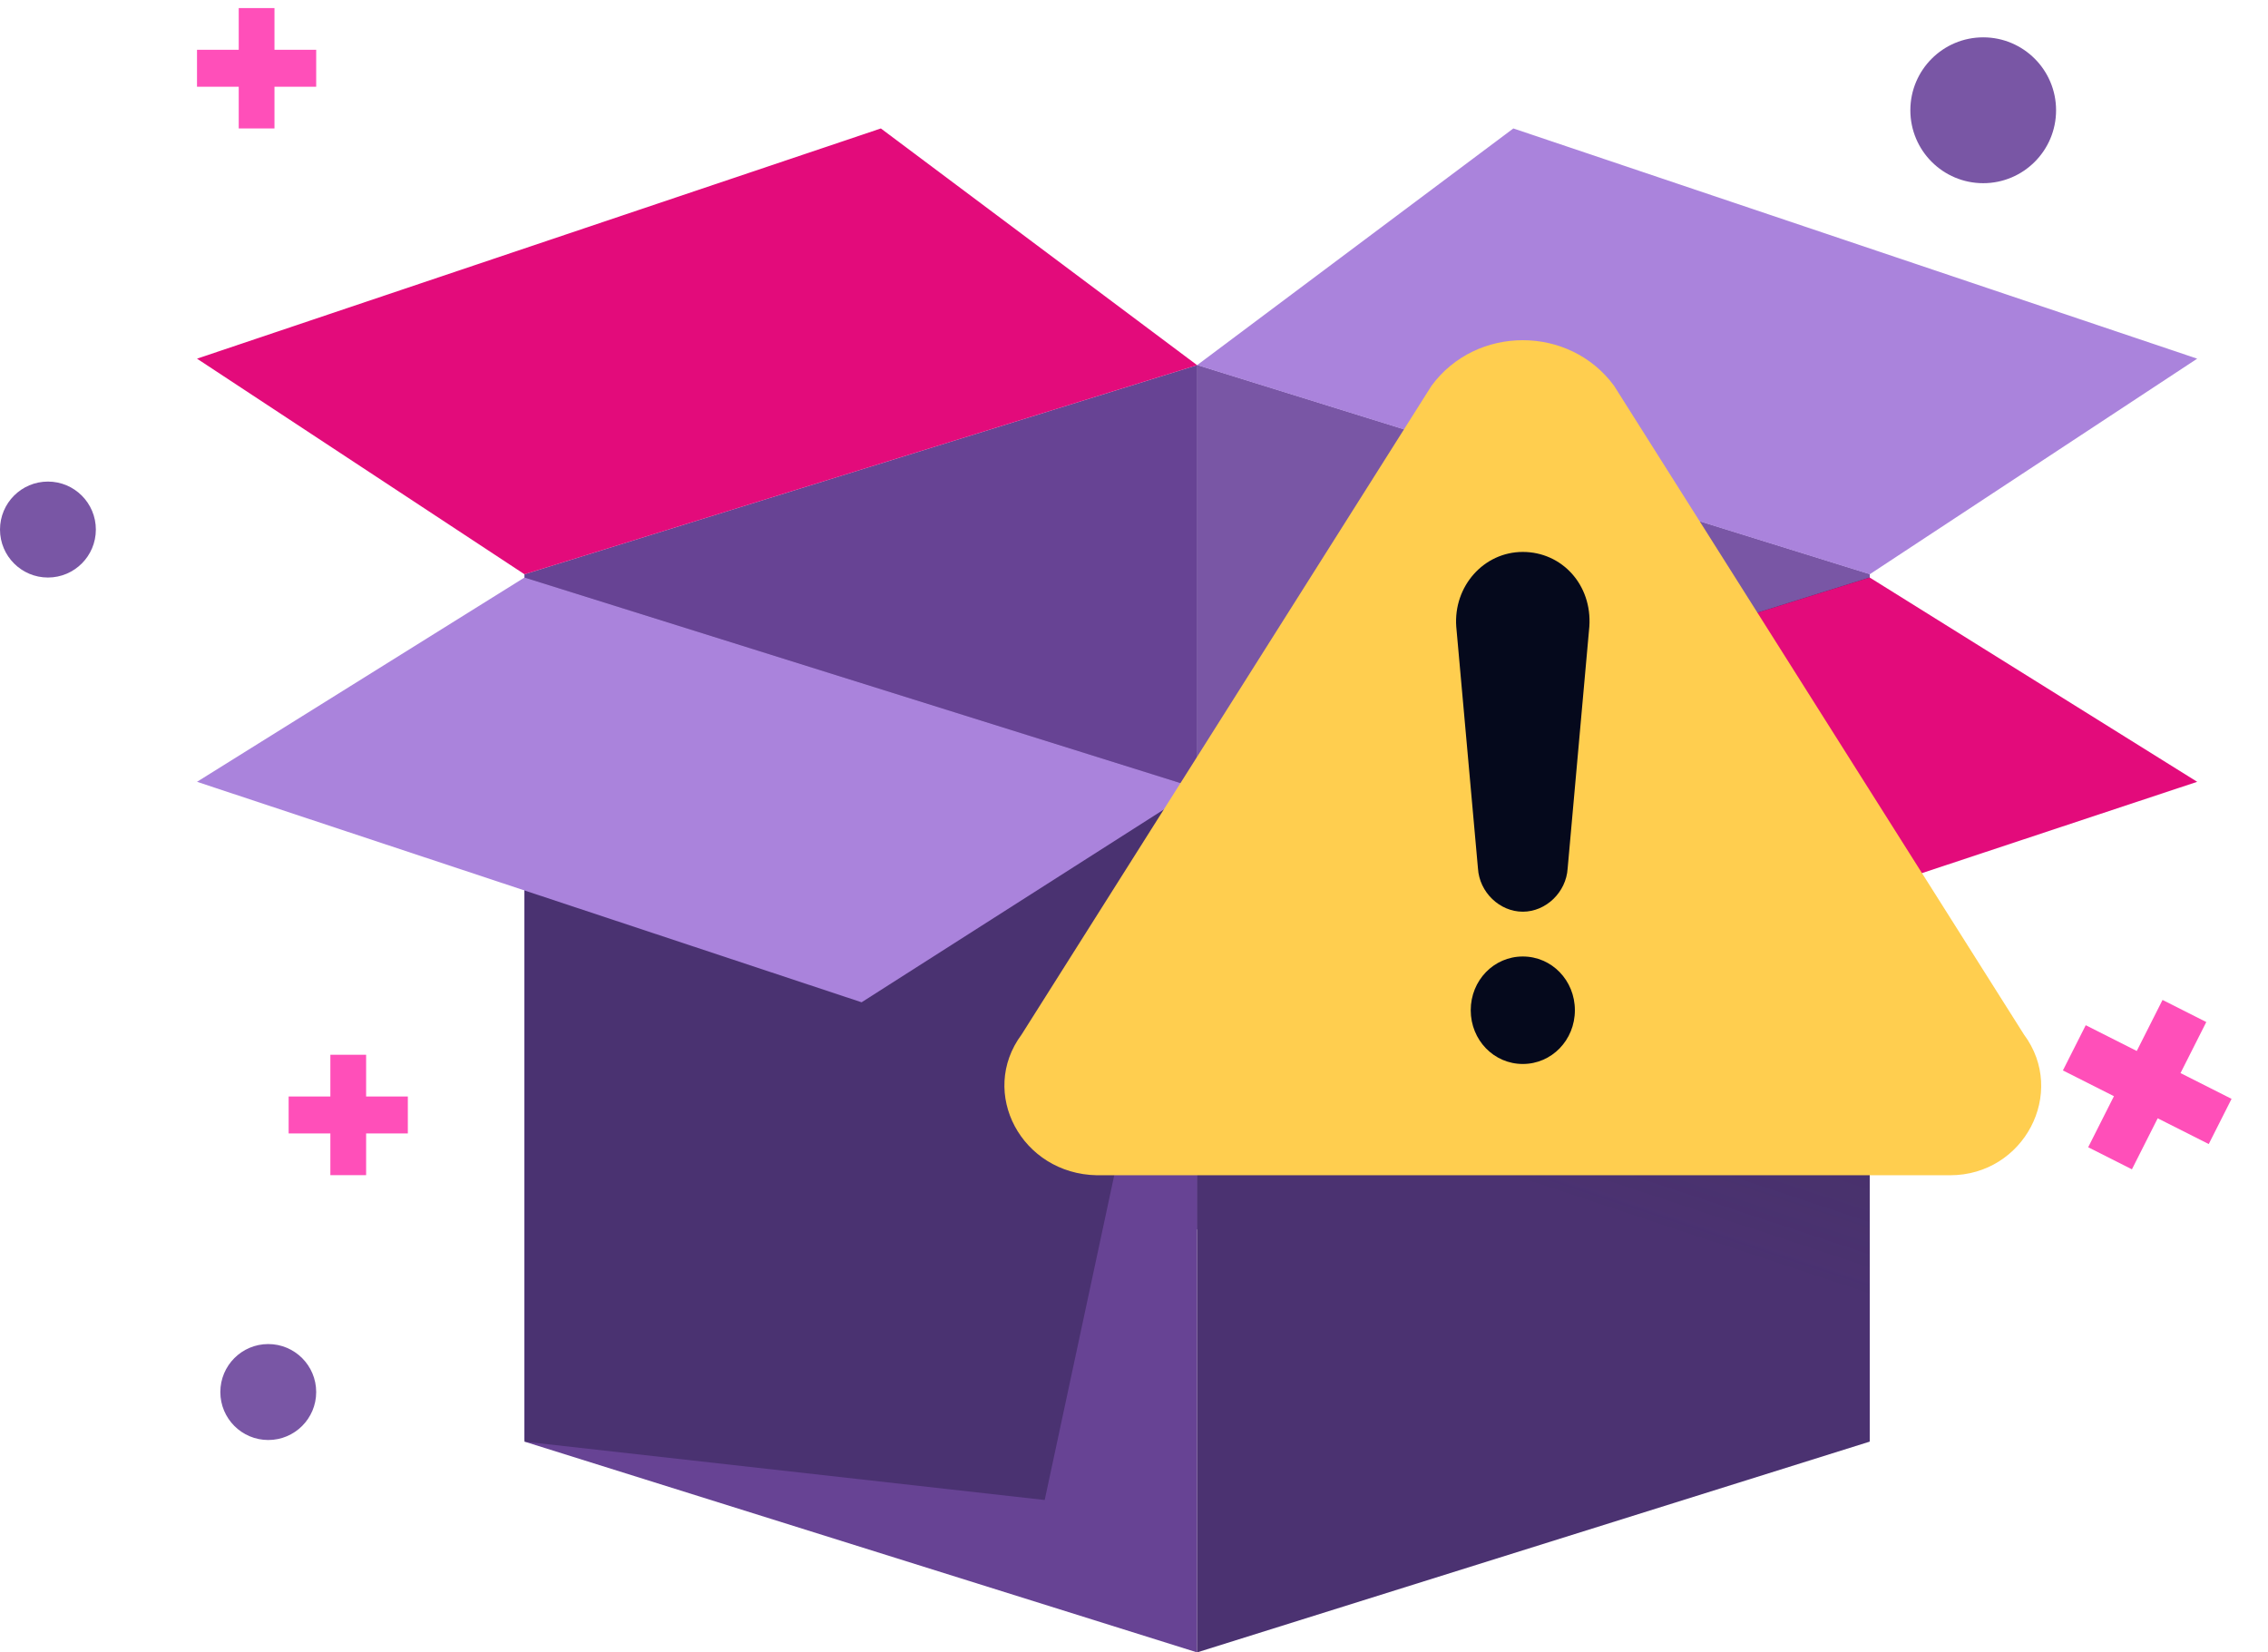 <svg width="140" height="102" viewBox="0 0 140 102" fill="none" xmlns="http://www.w3.org/2000/svg">
<path d="M122.421 11.308C124.904 11.308 126.918 9.293 126.918 6.807C126.918 4.321 124.904 2.305 122.421 2.305C119.937 2.305 117.923 4.321 117.923 6.807C117.923 9.293 119.937 11.308 122.421 11.308Z" fill="#7956A5"/>
<path d="M2.959 35.65C4.593 35.65 5.917 34.324 5.917 32.689C5.917 31.053 4.593 29.727 2.959 29.727C1.325 29.727 0 31.053 0 32.689C0 34.324 1.325 35.65 2.959 35.65Z" fill="#7956A5"/>
<path d="M16.559 88.89C18.193 88.89 19.518 87.564 19.518 85.929C19.518 84.293 18.193 82.967 16.559 82.967C14.925 82.967 13.601 84.293 13.601 85.929C13.601 87.564 14.925 88.89 16.559 88.89Z" fill="#7956A5"/>
<path d="M32.376 88.89L73.895 75.88V22.541L32.376 35.45V88.89Z" fill="#B7BFCD"/>
<path opacity="0.4" d="M115.414 88.89L73.895 75.88V22.541L115.414 35.45V88.89Z" fill="#6D7C9A"/>
<path d="M32.376 88.89L73.895 75.88V22.541L32.376 35.45V88.89Z" fill="#674394"/>
<path d="M115.414 88.89L73.895 75.88V22.541L115.414 35.45V88.89Z" fill="#674394"/>
<path d="M115.414 88.89L73.895 75.88V22.541L115.414 35.45V88.89Z" fill="#7956A5"/>
<path d="M73.895 102L32.376 88.99V35.65L73.895 48.66V102Z" fill="#674394"/>
<path d="M73.895 102L115.414 88.99V35.65L73.895 48.66V102Z" fill="#4B3271"/>
<path opacity="0.29" d="M64.488 92.593L32.376 88.99V35.65L73.895 48.66L64.488 92.593Z" fill="#060A1C"/>
<path opacity="0.29" d="M83.302 83.186L115.414 88.99V35.65L73.895 48.66L83.302 83.186Z" fill="url(#paint0_linear_76_3972)"/>
<path d="M73.895 22.54L54.374 7.929L12.161 22.14L32.376 35.45L73.895 22.54Z" fill="#E30B7B"/>
<path d="M73.895 22.54L93.416 7.929L135.629 22.14L115.414 35.45L73.895 22.54Z" fill="#AA83DC"/>
<path d="M32.376 35.65L73.895 48.66L53.185 61.87L12.161 48.26L32.376 35.65Z" fill="#AA83DC"/>
<path d="M115.414 35.65L73.895 48.66L94.605 61.87L135.629 48.26L115.414 35.65Z" fill="#E30B7B"/>
<path d="M19.518 3.073H16.943V0.498H14.736V3.073H12.161V5.354H14.736V7.929H16.943V5.354H19.518V3.073Z" fill="#FF4FB9"/>
<path d="M25.175 67.685H22.6V65.109H20.393V67.685H17.817V69.966H20.393V72.541H22.6V69.966H25.175V67.685Z" fill="#FF4FB9"/>
<path d="M137.751 67.831L134.6 66.24L136.191 63.089L133.49 61.725L131.899 64.876L128.749 63.285L127.34 66.076L130.49 67.667L128.9 70.818L131.6 72.181L133.191 69.031L136.342 70.621L137.751 67.831Z" fill="#FF4FB9"/>
<path d="M63.06 63.863L88.362 23.818C91.116 20.061 96.882 20.061 99.636 23.818L124.938 63.863C127.606 67.453 124.938 72.547 120.377 72.547H67.708C63.06 72.463 60.392 67.453 63.06 63.863Z" fill="#FFCE4F"/>
<path d="M94 34.07C91.589 34.07 89.714 36.19 89.892 38.678L91.232 53.606C91.321 55.08 92.571 56.278 94 56.278C95.428 56.278 96.679 55.08 96.768 53.606L98.107 38.678C98.286 36.097 96.411 34.07 94 34.07Z" fill="#05091C"/>
<path d="M94 59.043C92.214 59.043 90.786 60.517 90.786 62.36C90.786 64.203 92.214 65.678 94 65.678C95.786 65.678 97.215 64.203 97.215 62.36C97.215 60.517 95.786 59.043 94 59.043Z" fill="#05091C"/>
<defs>
<linearGradient id="paint0_linear_76_3972" x1="83.203" y1="69.846" x2="92.077" y2="43.091" gradientUnits="userSpaceOnUse">
<stop offset="0.003" stop-color="#292D36" stop-opacity="0"/>
<stop offset="1" stop-color="#2A2E37"/>
</linearGradient>
</defs>
</svg>
